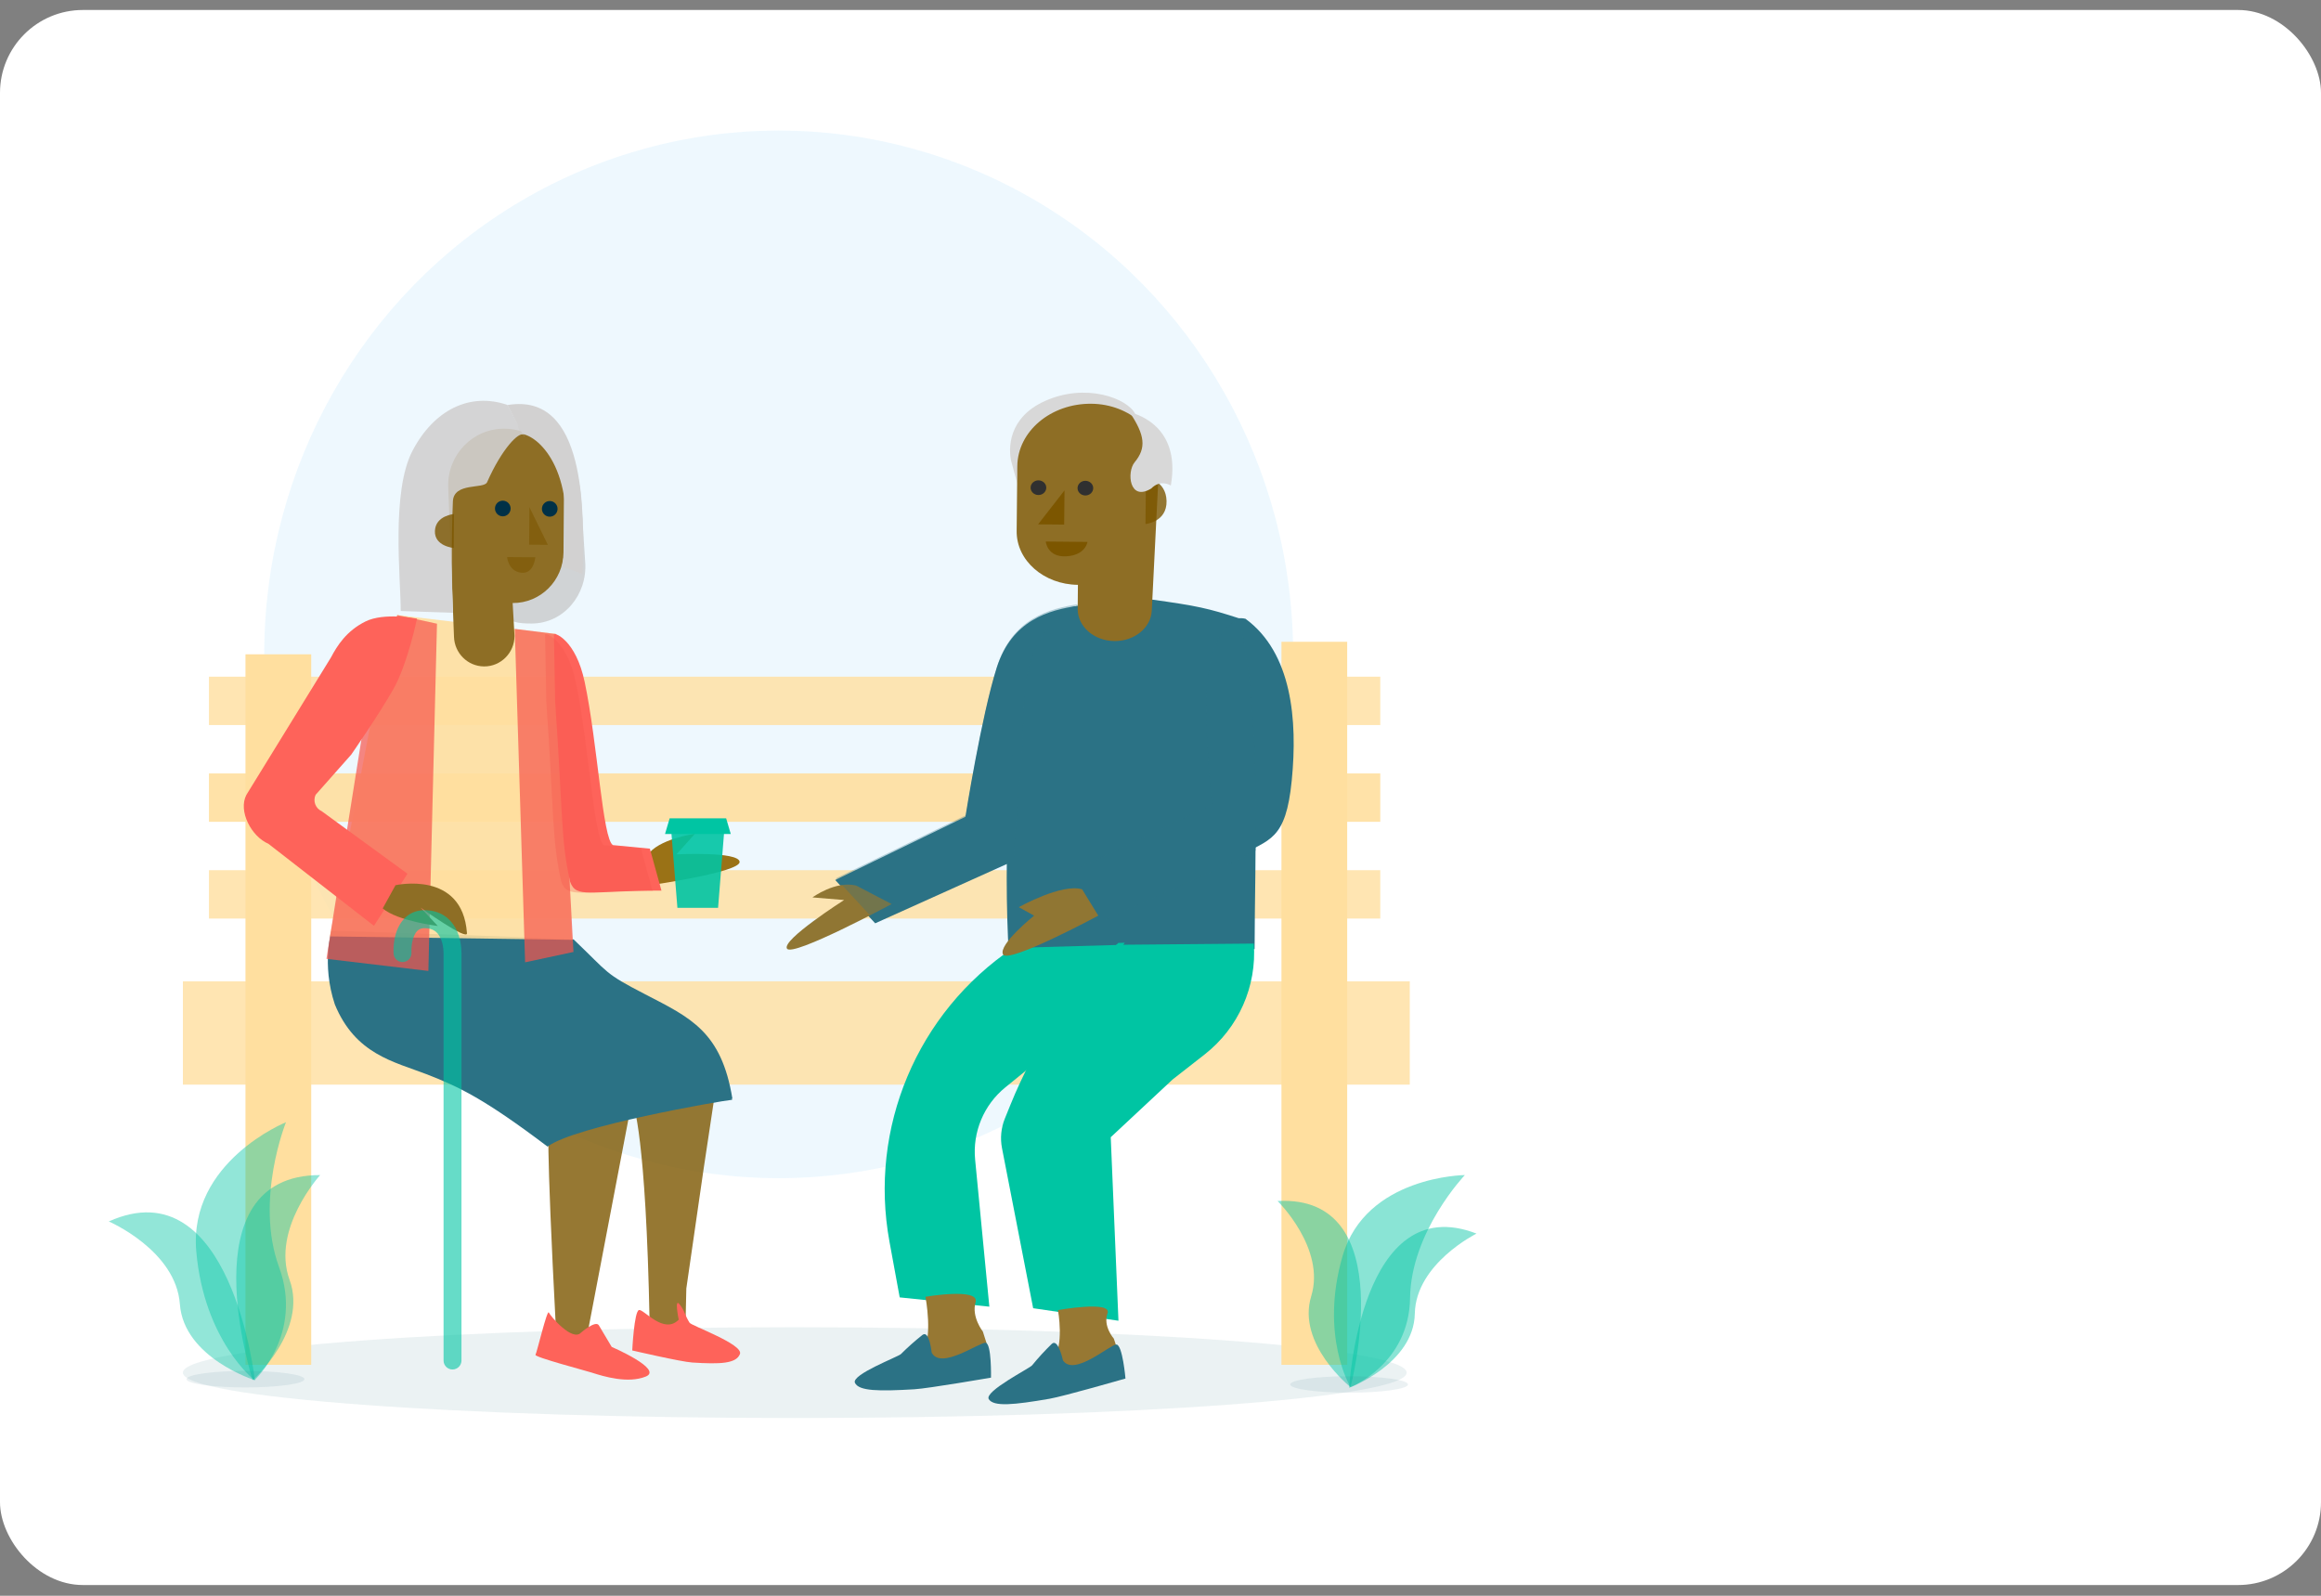 
<svg width="112" height="77" viewBox="0 0 112 77" fill="none" xmlns="http://www.w3.org/2000/svg">
<rect x="0" y="0" width="112" height="77" fill="#808080" stroke="none"/>
<rect y="0.482" width="112" height="76" rx="4" fill="white"/>

<g style="mix-blend-mode:multiply" opacity="0.6">
<ellipse cx="37.575" cy="31.575" rx="24.825" ry="25.275" fill="#E2F4FE"/>
</g>
<path opacity="0.097" fill-rule="evenodd" clip-rule="evenodd" d="M8.825 66.234C8.825 67.443 22.045 68.423 38.352 68.423C54.659 68.423 67.878 67.443 67.878 66.234C67.878 65.024 54.659 64.043 38.352 64.043C22.045 64.043 8.825 65.024 8.825 66.234Z" fill="#2B7285"/>
<g style="mix-blend-mode:multiply" opacity="0.8">
<rect x="8.825" y="47.352" width="59.204" height="4.984" fill="#FFDF9F"/>
</g>
<g style="mix-blend-mode:multiply" opacity="0.9">
<rect x="10.083" y="37.32" width="56.522" height="2.334" fill="#FFDF9F"/>
</g>
<g style="mix-blend-mode:multiply" opacity="0.8">
<rect x="10.083" y="32.652" width="56.522" height="2.334" fill="#FFDF9F"/>
</g>
<g style="mix-blend-mode:multiply" opacity="0.8">
<rect x="10.083" y="41.989" width="56.522" height="2.334" fill="#FFDF9F"/>
</g>
<g style="mix-blend-mode:multiply">
<rect x="11.846" y="31.572" width="3.172" height="34.284" fill="#FFDF9F"/>
</g>
<g style="mix-blend-mode:multiply">
<rect x="61.837" y="30.968" width="3.172" height="34.888" fill="#FFDF9F"/>
</g>
<path fill-rule="evenodd" clip-rule="evenodd" d="M52.02 29.231C48.827 30.921 49.531 34.053 49.244 36.976C48.956 39.898 48.944 40.842 48.888 41.554L42.232 44.552L40.304 42.463L46.585 39.413C46.585 39.413 47.36 34.525 48.097 32.216C48.834 29.907 50.628 29.439 52.02 29.231Z" fill="#2B7285"/>
<path d="M55.569 28.929C55.569 28.929 53.379 31.572 52.02 29.231C52.02 29.231 50.524 29.413 49.602 31.254C48.684 35.681 48.395 41.162 48.689 46.226C50.959 46.099 60.541 45.797 60.541 45.797C60.541 41.615 60.88 34.213 59.827 29.847C58.301 29.351 57.759 29.231 55.569 28.929Z" fill="#2B7285"/>
<path d="M50.766 19.212C52.756 18.5 54.661 19.373 54.825 20.099C54.425 20.173 51.951 18.678 49.656 20.915C48.946 22.16 49.094 23.344 49.094 23.344L48.783 22.204C48.635 21.404 48.776 19.923 50.766 19.212Z" fill="#D8D8D8"/>
<path d="M53.777 30.933C52.79 30.923 51.996 30.227 52.004 29.377L52.015 28.22C50.369 28.204 49.045 27.043 49.059 25.627L49.09 22.498C49.106 20.813 50.708 19.462 52.667 19.482C54.53 19.5 56.009 20.843 55.93 22.444L55.579 29.465C55.538 30.294 54.741 30.942 53.777 30.933Z" fill="#8E6E25"/>
<path d="M51.368 23.662L50.093 25.301L51.352 25.313L51.368 23.662Z" fill="#7C5600"/>
<ellipse rx="0.378" ry="0.354" transform="matrix(-1 -0.01 -0.01 1 50.11 23.532)" fill="#303030"/>
<ellipse rx="0.378" ry="0.354" transform="matrix(-1 -0.01 -0.01 1 52.375 23.554)" fill="#303030"/>
<g style="mix-blend-mode:multiply" opacity="0.8">
<path d="M55.297 23.046L55.275 25.286C55.275 25.286 56.313 25.195 56.292 24.176C56.27 23.157 55.297 23.046 55.297 23.046Z" fill="#7C5600"/>
</g>
<path d="M52.476 26.149L50.462 26.13C50.462 26.13 50.534 26.901 51.462 26.843C52.391 26.785 52.476 26.149 52.476 26.149Z" fill="#7C5600"/>
<path fill-rule="evenodd" clip-rule="evenodd" d="M60.1 29.857C62.34 31.499 62.622 34.732 62.334 37.655C62.047 40.577 61.249 40.49 59.756 41.323L53.099 44.321L51.171 42.233L58.498 38.663C58.498 38.663 58.048 34.661 58.265 32.77C58.483 30.878 59.064 29.624 60.1 29.857Z" fill="#2B7285"/>
<path fill-rule="evenodd" clip-rule="evenodd" d="M60.503 45.53C60.654 47.596 59.764 49.602 58.132 50.878L56.59 52.083L53.599 54.874L53.971 63.729L49.855 63.125L48.352 55.405C48.258 54.924 48.306 54.426 48.49 53.971L48.761 53.303C49.932 50.416 51.67 47.793 53.872 45.589L60.503 45.53Z" fill="#00C5A3"/>
<path fill-rule="evenodd" clip-rule="evenodd" d="M48.888 45.74C44.256 48.859 41.913 54.426 42.922 59.918L43.415 62.602L47.741 63.05L47.055 55.956C46.926 54.622 47.474 53.312 48.514 52.467L50.474 50.875L54.174 45.589L48.888 45.74Z" fill="#00C5A3"/>
<path fill-rule="evenodd" clip-rule="evenodd" d="M43.028 43.622C43.028 43.622 38.25 46.192 37.977 45.775C37.703 45.359 40.732 43.429 40.732 43.429L39.206 43.302C39.206 43.302 40.321 42.479 41.319 42.732L43.028 43.622Z" fill="#907633"/>
<g style="mix-blend-mode:multiply">
<path fill-rule="evenodd" clip-rule="evenodd" d="M47.076 62.835C46.869 63.545 47.428 64.251 47.428 64.251L47.62 64.857L46.866 65.46C46.313 65.902 45.586 66.089 44.896 65.931C44.504 65.841 44.231 65.672 44.477 65.356C45.052 64.617 44.658 62.572 44.658 62.572C44.658 62.572 47.282 62.125 47.076 62.835Z" fill="#977833"/>
</g>
<g style="mix-blend-mode:multiply">
<path fill-rule="evenodd" clip-rule="evenodd" d="M53.443 63.369C53.216 63.995 53.748 64.593 53.748 64.593L53.92 65.115L53.153 65.664C52.591 66.067 51.863 66.252 51.183 66.136C50.797 66.07 50.532 65.931 50.786 65.647C51.379 64.986 51.052 63.215 51.052 63.215C51.052 63.215 53.671 62.744 53.443 63.369Z" fill="#977833"/>
</g>
<g style="mix-blend-mode:multiply">
<path fill-rule="evenodd" clip-rule="evenodd" d="M47.565 64.793C47.853 64.838 47.821 66.474 47.821 66.474C47.821 66.474 44.812 66.995 44.123 67.036C42.412 67.137 41.447 67.127 41.256 66.727C41.064 66.327 43.366 65.459 43.474 65.337C43.803 65.009 44.151 64.7 44.515 64.412C44.845 64.163 44.958 65.267 44.958 65.267C45.401 66.122 47.277 64.748 47.565 64.793Z" fill="#2B7285"/>
</g>
<g style="mix-blend-mode:multiply">
<path fill-rule="evenodd" clip-rule="evenodd" d="M53.873 64.877C54.169 64.889 54.31 66.518 54.31 66.518C54.31 66.518 51.33 67.376 50.639 67.495C48.924 67.79 47.949 67.888 47.714 67.513C47.478 67.138 49.708 66.014 49.804 65.881C50.101 65.517 50.419 65.171 50.755 64.844C51.063 64.559 51.293 65.643 51.293 65.643C51.831 66.442 53.578 64.865 53.873 64.877Z" fill="#2B7285"/>
</g>
<path d="M56.498 23.427C56.498 23.427 56.005 23.107 55.552 23.572C54.492 24.221 54.36 22.776 54.754 22.302C55.317 21.625 55.26 21.005 54.514 19.897C54.514 19.897 57.04 20.363 56.498 23.427Z" fill="#D8D8D8"/>
<g style="mix-blend-mode:multiply" opacity="0.8">
<path d="M31.346 63.799C31.17 54.697 30.555 53.292 30.555 53.292L34.456 53.064L33.958 56.37L33.119 62.173L33.074 64.172L31.346 63.799Z" fill="#7C5600"/>
</g>
<g style="mix-blend-mode:multiply" opacity="0.8">
<path d="M26.486 54.28C26.486 54.28 26.316 54.45 26.834 64.278L28.291 64.652L30.373 53.749L26.486 54.28Z" fill="#7C5600"/>
</g>
<path d="M31.134 47.978C33.324 49.111 34.814 49.773 35.343 53.02L32.508 53.437L26.006 45.767L27.673 45.323C29.424 46.991 29.122 46.937 31.134 47.978Z" fill="#2B7285"/>
<path fill-rule="evenodd" clip-rule="evenodd" d="M35.339 53.066C34.767 53.121 27.706 54.345 26.423 55.327C23.395 53.039 22.154 52.439 20.578 51.832C19.002 51.225 17.148 50.873 16.157 48.465C15.502 46.49 16.002 44.906 16.002 44.906C16.002 44.906 23.922 45.156 27.59 45.323" fill="#2B7285"/>
<path opacity="0.7" d="M24.567 30.087C24.509 27.943 24.57 23.729 25.263 21.793C25.361 21.52 25.254 21.077 25.097 20.834C24.745 20.287 25.428 19.871 26.033 20.109L26.531 20.304C26.71 20.374 26.87 20.491 26.973 20.654C27.516 21.509 27.97 22.934 28.044 24.097C28.116 25.243 28.183 26.28 28.24 27.152C28.341 28.701 27.199 30.087 25.646 30.087C24.405 30.087 24.852 29.776 24.567 30.087C24.579 30.54 24.596 30.901 24.614 31.128C24.725 32.517 24.291 30.386 24.567 30.087Z" fill="#C4C4C4"/>
<g style="mix-blend-mode:multiply">
<path fill-rule="evenodd" clip-rule="evenodd" d="M26.484 63.333C26.405 63.155 25.908 65.264 25.84 65.373C25.771 65.481 28.286 66.145 28.532 66.225C29.157 66.428 30.31 66.769 31.165 66.421C32.021 66.072 29.517 64.991 29.517 64.991L28.898 63.95C28.743 63.69 28.042 64.298 28.042 64.298C27.626 64.759 26.564 63.51 26.484 63.333Z" fill="#FE635A"/>
</g>
<g style="mix-blend-mode:multiply">
<path fill-rule="evenodd" clip-rule="evenodd" d="M30.834 63.213C30.602 63.27 30.509 65.163 30.509 65.163C30.509 65.163 32.861 65.71 33.405 65.745C34.757 65.831 35.525 65.801 35.706 65.335C35.887 64.869 33.353 63.965 33.276 63.826C33.038 63.452 33.047 63.245 32.779 62.919C32.534 62.637 32.752 63.678 32.752 63.678C32.028 64.417 31.066 63.156 30.834 63.213Z" fill="#FE635A"/>
</g>
<path opacity="0.9" fill-rule="evenodd" clip-rule="evenodd" d="M19.17 29.678L18.113 33.728L15.919 45.184L27.611 45.35L26.84 30.595L19.17 29.678Z" fill="#FFDF9F"/>
<g style="mix-blend-mode:multiply" opacity="0.7">
<path fill-rule="evenodd" clip-rule="evenodd" d="M24.839 30.345L25.339 46.434L27.673 45.934L26.84 30.595L24.839 30.345Z" fill="#F7544B"/>
</g>
<path fill-rule="evenodd" clip-rule="evenodd" d="M24.828 30.689L24.738 29.098C26.083 29.108 27.182 28.012 27.192 26.651L27.214 23.642C27.226 22.021 25.938 20.698 24.338 20.686C22.816 20.674 21.587 21.943 21.628 23.484L21.907 30.718C21.928 31.515 22.569 32.151 23.356 32.157C24.163 32.163 24.822 31.506 24.828 30.689Z" fill="#8E6E25"/>
<path fill-rule="evenodd" clip-rule="evenodd" d="M24.64 24.539C24.638 24.748 24.468 24.916 24.259 24.914C24.051 24.913 23.883 24.742 23.885 24.534C23.886 24.325 24.056 24.157 24.265 24.159C24.474 24.161 24.641 24.331 24.64 24.539Z" fill="#003147"/>
<path fill-rule="evenodd" clip-rule="evenodd" d="M26.905 24.556C26.904 24.765 26.733 24.933 26.525 24.931C26.316 24.93 26.148 24.759 26.15 24.551C26.152 24.342 26.322 24.174 26.53 24.176C26.739 24.177 26.907 24.348 26.905 24.556Z" fill="#003147"/>
<g style="mix-blend-mode:multiply" opacity="0.596">
<path fill-rule="evenodd" clip-rule="evenodd" d="M25.546 24.471L26.439 26.29L25.533 26.283L25.546 24.471Z" fill="#7C5600"/>
</g>
<g style="mix-blend-mode:multiply" opacity="0.596">
<path fill-rule="evenodd" clip-rule="evenodd" d="M24.471 26.879L25.831 26.89C25.831 26.89 25.771 27.711 25.145 27.635C24.52 27.559 24.471 26.879 24.471 26.879Z" fill="#7C5600"/>
</g>
<g style="mix-blend-mode:multiply" opacity="0.7">
<path fill-rule="evenodd" clip-rule="evenodd" d="M19.17 29.678L17.586 34.763L15.752 46.267L20.671 46.851L21.087 30.095L19.17 29.678Z" fill="#F7544B"/>
</g>
<path fill-rule="evenodd" clip-rule="evenodd" d="M31.303 42.724C31.303 42.724 35.749 42.09 35.69 41.582C35.631 41.074 32.646 41.224 32.646 41.224L33.539 40.228C33.539 40.228 31.729 40.487 31.239 41.28L31.303 42.724Z" fill="#9A7216"/>
<path fill-rule="evenodd" clip-rule="evenodd" d="M26.727 30.605C26.755 30.517 27.781 30.858 28.214 32.908C28.842 35.878 29.079 40.508 29.579 40.778L31.36 40.95L31.919 42.974C28.416 42.974 27.811 43.371 27.509 42.541C27.056 40.502 27.176 39.515 26.789 33.868L26.727 30.605Z" fill="#FE635A"/>
<g style="mix-blend-mode:multiply" opacity="0.3">
<path fill-rule="evenodd" clip-rule="evenodd" d="M26.301 30.61C26.329 30.523 27.355 30.864 27.788 32.914C28.416 35.884 28.653 40.514 29.153 40.784L30.934 40.956L31.493 42.98C27.989 42.98 27.385 43.377 27.083 42.546C26.63 40.508 26.75 39.521 26.363 33.874L26.301 30.61Z" fill="#F6544B"/>
</g>
<path fill-rule="evenodd" clip-rule="evenodd" d="M15.969 31.727L11.891 38.352C11.479 39.134 12.133 40.366 12.949 40.713L18.045 44.673L19.663 42.16L15.525 39.143C15.223 39.006 15.091 38.651 15.23 38.352L16.951 36.409C16.951 36.409 18.31 34.446 18.99 33.237C19.669 32.029 20.123 29.851 20.123 29.851C20.123 29.851 18.537 29.537 17.631 29.99C16.724 30.443 16.279 31.138 15.969 31.727Z" fill="#FE635A"/>
<path fill-rule="evenodd" clip-rule="evenodd" d="M19.085 42.714C19.085 42.714 22.314 41.977 22.533 45.022C22.592 45.438 20.296 43.794 20.296 43.794L21.125 44.681C21.125 44.681 19.194 44.447 18.467 43.835L19.085 42.714Z" fill="#8E6E25"/>
<path opacity="0.9" d="M19.905 21.752C20.943 19.771 22.677 18.918 24.487 19.539L25.265 20.981C25.291 21 25.309 21.032 25.318 21.078L25.265 20.981C25.041 20.816 24.217 21.651 23.505 23.268C23.352 23.616 21.893 23.253 21.854 24.197C21.77 26.234 21.808 28.115 21.854 29.567L19.337 29.484C19.337 27.9 18.867 23.732 19.905 21.752Z" fill="#D2D1D1"/>
<path d="M25.215 20.944L24.488 19.545C28.286 18.9 28.206 24.68 28.113 27.696L27.124 27.346C27.925 22.828 26.063 21.091 25.215 20.944Z" fill="#D2D1D1"/>
<g style="mix-blend-mode:multiply" opacity="0.8">
<path fill-rule="evenodd" clip-rule="evenodd" d="M21.904 24.804L21.892 26.441C21.892 26.441 20.953 26.36 20.987 25.616C21.021 24.872 21.904 24.804 21.904 24.804Z" fill="#7C5600"/>
</g>
<path opacity="0.6" fill-rule="evenodd" clip-rule="evenodd" d="M19.989 45.144C19.873 45.402 19.842 45.735 19.855 45.964C19.869 46.202 19.688 46.407 19.449 46.421C19.21 46.435 19.006 46.253 18.992 46.015C18.973 45.698 19.009 45.213 19.2 44.789C19.401 44.344 19.802 43.92 20.485 43.92C21.239 43.92 21.712 44.302 21.973 44.766C22.216 45.2 22.269 45.693 22.269 45.989V65.648C22.269 65.887 22.075 66.081 21.836 66.081C21.597 66.081 21.404 65.887 21.404 65.648V45.989C21.404 45.769 21.36 45.443 21.218 45.189C21.092 44.964 20.889 44.786 20.485 44.786C20.242 44.786 20.096 44.907 19.989 45.144Z" fill="#00C5A3"/>
<path opacity="0.9" d="M32.386 40.029H34.953L34.651 43.805H32.688L32.386 40.029Z" fill="#00C5A3"/>
<g style="mix-blend-mode:multiply">
<path d="M32.091 40.243H35.263L35.041 39.488H32.313L32.091 40.243Z" fill="#00C5A3"/>
</g>
<g style="mix-blend-mode:multiply" opacity="0.3">
<path fill-rule="evenodd" clip-rule="evenodd" d="M59.642 30.007C58.889 30.189 58.448 31.33 58.265 32.922C58.048 34.813 58.498 38.815 58.498 38.815L51.171 42.322L53.099 44.473L59.756 41.475C59.979 41.351 60.186 41.247 60.379 41.151C60.454 41.113 60.528 41.076 60.599 41.04C60.622 37.273 60.541 32.991 59.836 30.069C59.77 30.048 59.705 30.027 59.642 30.007Z" fill="#2B7285"/>
</g>
<g style="mix-blend-mode:multiply" opacity="0.3">
<path fill-rule="evenodd" clip-rule="evenodd" d="M52.05 29.15C48.856 30.84 49.561 33.973 49.273 36.895C48.986 39.818 48.974 40.762 48.918 41.473L42.262 44.471L40.333 42.383L46.614 39.332C46.614 39.332 47.389 34.445 48.126 32.136C48.864 29.826 50.658 29.358 52.05 29.15Z" fill="#2B7285"/>
</g>
<g style="mix-blend-mode:multiply">
<path fill-rule="evenodd" clip-rule="evenodd" d="M49.598 51.568C50.715 49.327 52.187 47.276 53.962 45.499L54.273 45.49L50.572 50.776L49.598 51.568Z" fill="#00C5A3"/>
</g>
<g style="mix-blend-mode:multiply" opacity="0.459">
<path fill-rule="evenodd" clip-rule="evenodd" d="M65.168 66.931C65.168 66.931 68 65.823 68.043 62.628C68.087 59.433 70.687 56.7 70.687 56.7C70.687 56.7 65.912 56.742 64.788 60.602C63.665 64.461 65.168 66.931 65.168 66.931Z" fill="#00C5A3"/>
</g>
<g style="mix-blend-mode:multiply" opacity="0.459">
<path fill-rule="evenodd" clip-rule="evenodd" d="M61.65 57.951C61.65 57.951 63.982 60.239 63.273 62.546C62.564 64.854 65.168 66.931 65.168 66.931C65.168 66.931 67.652 57.627 61.65 57.951Z" fill="#00C5A3"/>
</g>
<g style="mix-blend-mode:multiply" opacity="0.459">
<path fill-rule="evenodd" clip-rule="evenodd" d="M71.25 59.524C71.25 59.524 68.319 60.974 68.272 63.386C68.224 65.799 65.102 66.966 65.102 66.966C65.102 66.966 65.647 57.353 71.25 59.524Z" fill="#00C5A3"/>
</g>
<path opacity="0.094" fill-rule="evenodd" clip-rule="evenodd" d="M62.261 66.804C62.261 67.022 63.533 67.2 65.102 67.2C66.671 67.2 67.942 67.022 67.942 66.804C67.942 66.585 66.671 66.407 65.102 66.407C63.533 66.407 62.261 66.585 62.261 66.804Z" fill="#2B7285"/>
<g style="mix-blend-mode:multiply" opacity="0.427">
<path fill-rule="evenodd" clip-rule="evenodd" d="M12.281 66.6C12.281 66.6 14.654 64.381 13.468 61.147C12.281 57.914 13.8 54.15 13.8 54.15C13.8 54.15 9.096 56.052 9.471 60.375C9.846 64.698 12.281 66.6 12.281 66.6Z" fill="#00C5A3"/>
</g>
<g style="mix-blend-mode:multiply" opacity="0.427">
<path fill-rule="evenodd" clip-rule="evenodd" d="M5.25 58.938C5.25 58.938 8.489 60.331 8.68 62.927C8.87 65.523 12.3 66.6 12.3 66.6C12.3 66.6 11.157 56.278 5.25 58.938Z" fill="#00C5A3"/>
</g>
<g style="mix-blend-mode:multiply" opacity="0.427">
<path fill-rule="evenodd" clip-rule="evenodd" d="M15.45 56.7C15.45 56.7 13.08 59.304 13.973 61.755C14.867 64.207 12.194 66.6 12.194 66.6C12.194 66.6 8.992 56.696 15.45 56.7Z" fill="#00C5A3"/>
</g>
<path opacity="0.094" fill-rule="evenodd" clip-rule="evenodd" d="M9 66.548C9 66.768 10.274 66.947 11.846 66.947C13.418 66.947 14.692 66.768 14.692 66.548C14.692 66.328 13.418 66.15 11.846 66.15C10.274 66.15 9 66.328 9 66.548Z" fill="#2B7285"/>
<path fill-rule="evenodd" clip-rule="evenodd" d="M52.998 44.183C52.998 44.183 48.636 46.528 48.4 46.052C48.164 45.577 49.9 44.183 49.9 44.183L49.162 43.772C49.162 43.772 51.233 42.613 52.218 42.911L52.998 44.183Z" fill="#907633"/>
</svg>
